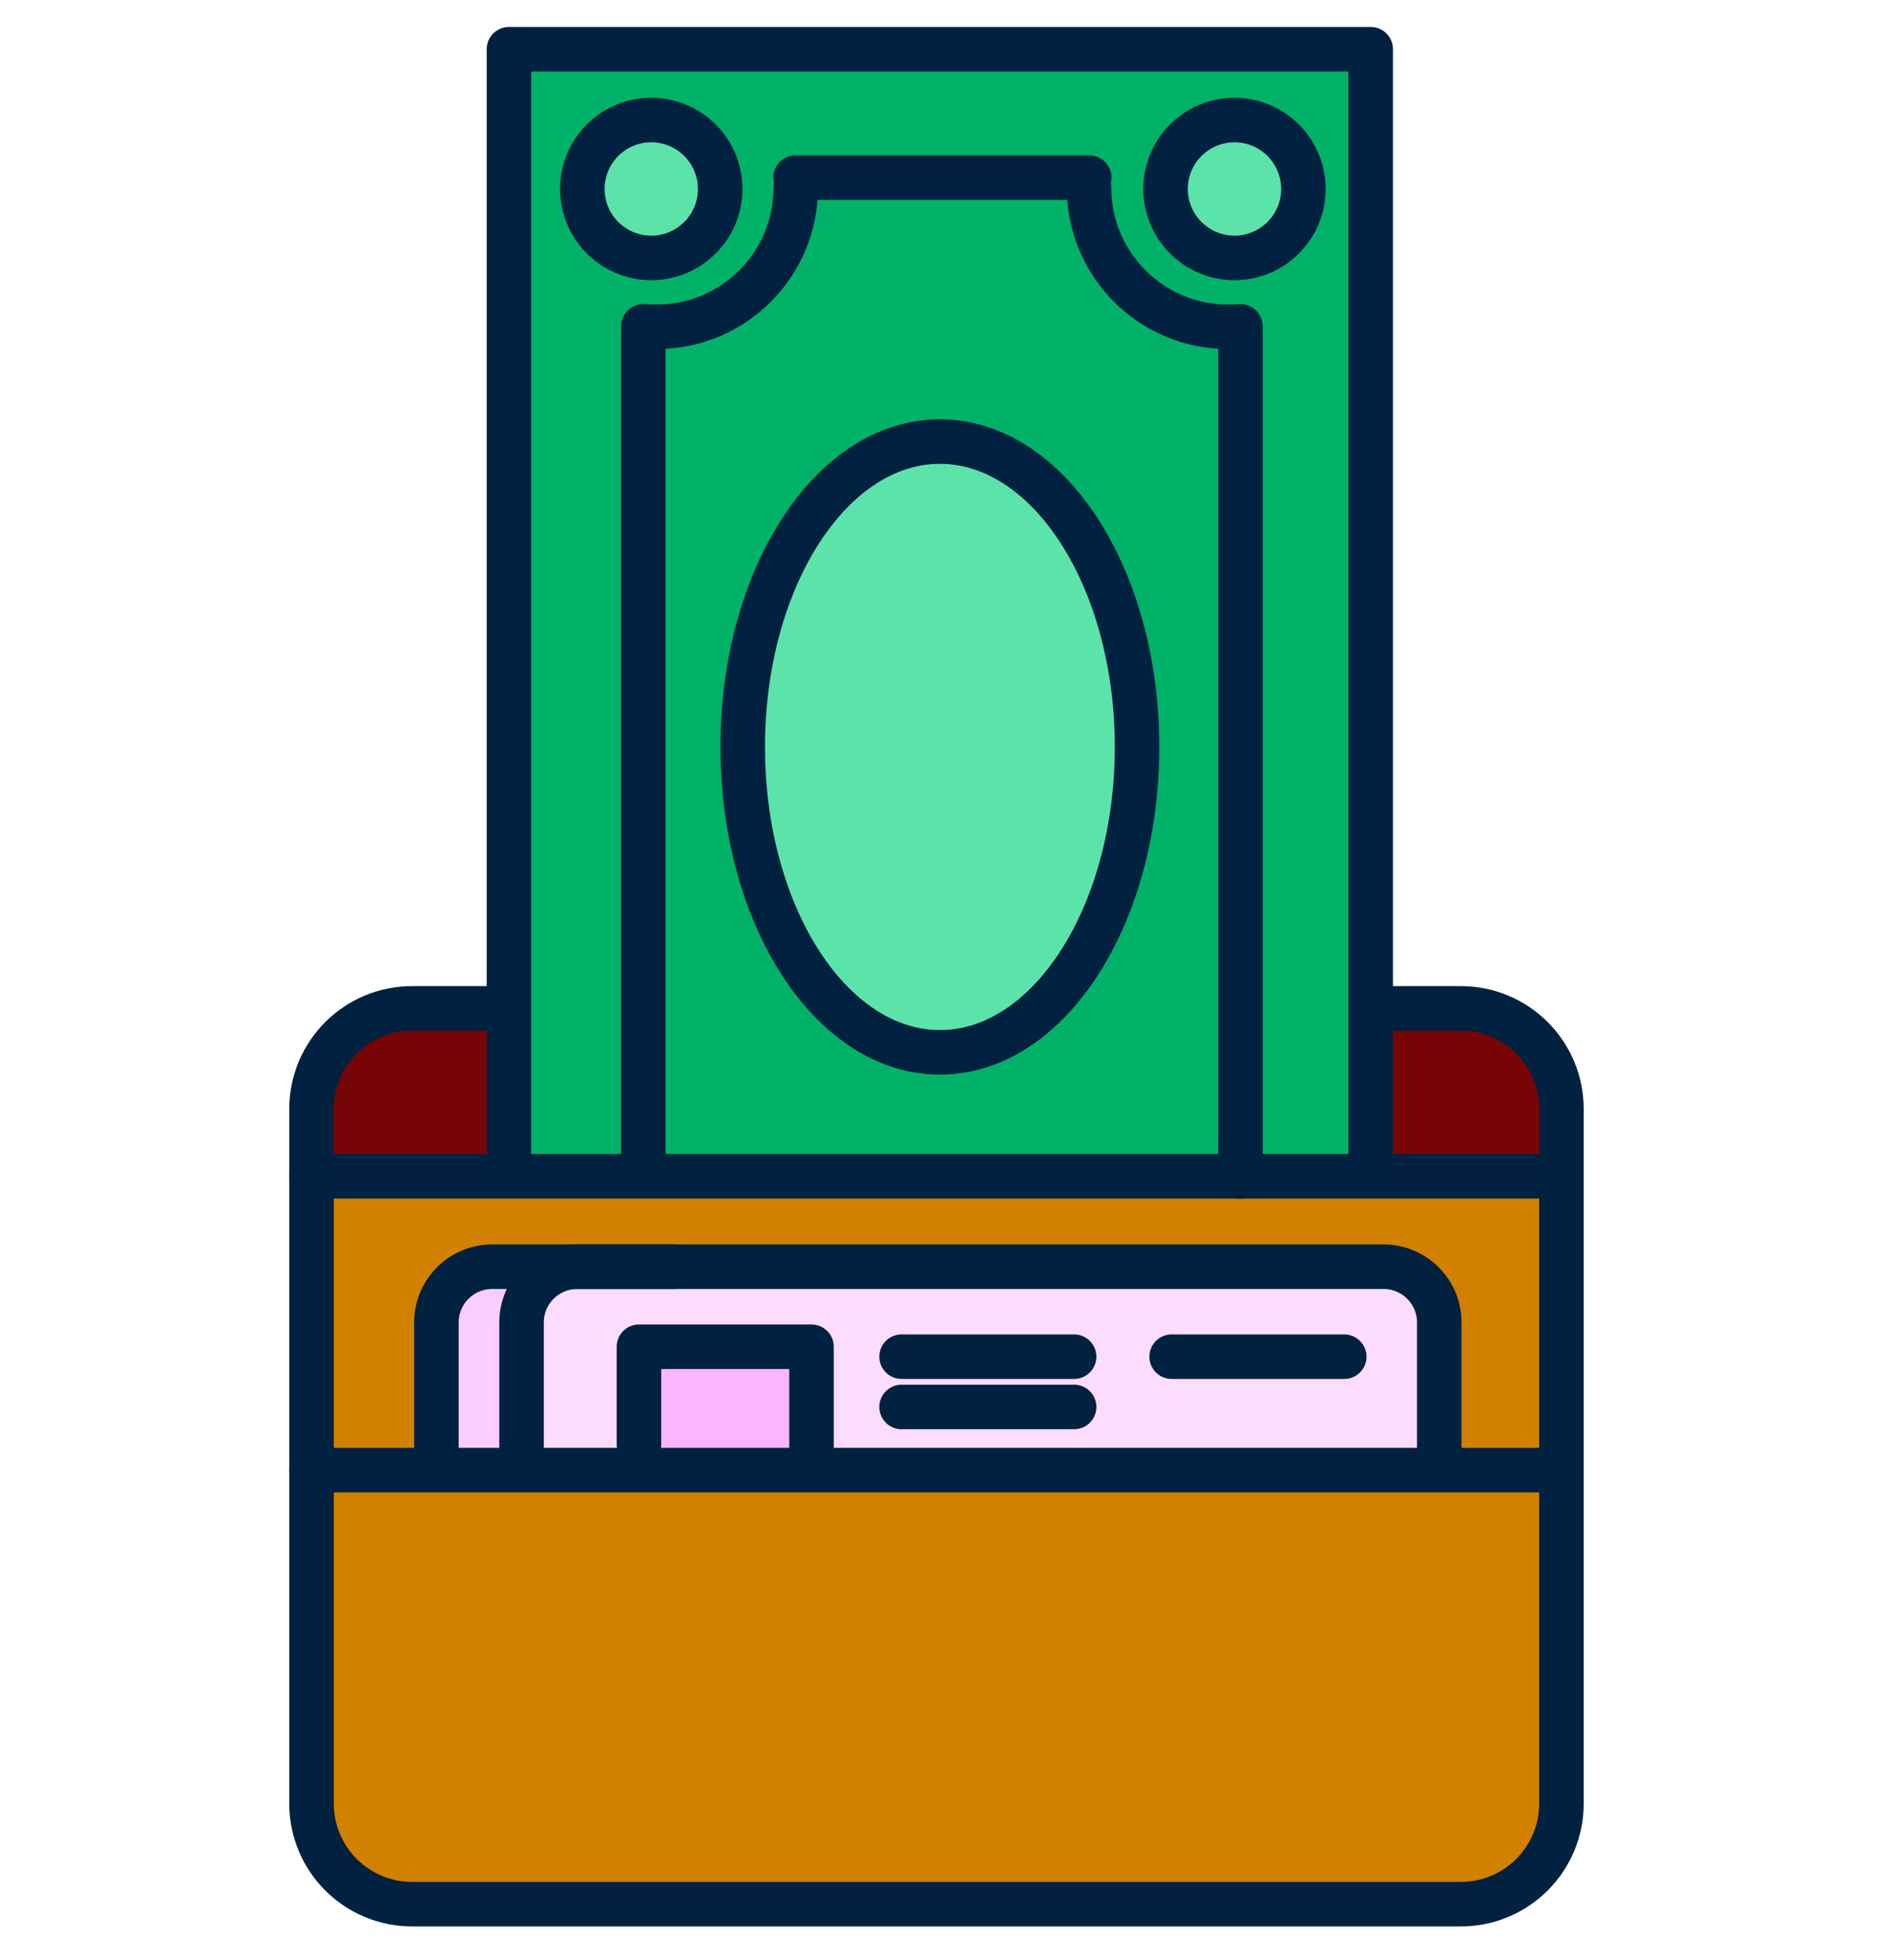 <svg xmlns="http://www.w3.org/2000/svg" width="270" height="280" fill="none" viewBox="0 0 30 44"><path fill="#D18000" d="M26.797 22.848H2.945C1.808 22.848 0.886 23.77 0.886 24.907V40.482C0.886 41.619 1.808 42.541 2.945 42.541H26.797C27.934 42.541 28.856 41.619 28.856 40.482V24.907C28.856 23.77 27.934 22.848 26.797 22.848Z"/><path fill="#780505" d="M5.471 26.359V22.746H2.632C2.632 22.746 0.886 23.383 0.886 24.596V26.437L5.469 26.359H5.471Z"/><path fill="#780505" d="M24.562 22.585V26.514H28.725V24.591C28.725 24.591 28.326 22.845 27.11 22.845C25.895 22.845 24.562 22.582 24.562 22.582V22.585Z"/><path fill="#00B268" d="M24.718 0.824H5.156V26.514H24.718V0.824Z"/><path fill="#FCDCFF" d="M26.084 32.756V29.808C26.084 29.808 26.168 28.461 24.947 28.461H6.79C6.79 28.461 5.653 28.461 5.653 29.556V32.675L26.084 32.758V32.756Z"/><path fill="#FBCCFF" d="M6.159 28.625H4.39C4.39 28.625 3.675 28.416 3.633 29.762L3.549 32.459L5.656 32.668V29.55L6.162 28.622L6.159 28.625Z"/><path fill="#F9B5FE" d="M12.072 30.184H8.308V32.542H12.072V30.184Z"/><path stroke="#002140" stroke-linecap="round" stroke-linejoin="round" stroke-width="1" d="M5.5 32.487V29.693C5.5 29.003 6.059 28.441 6.752 28.441H24.861C25.551 28.441 26.113 29 26.113 29.693V32.655"/><path stroke="#002140" stroke-linecap="round" stroke-linejoin="round" stroke-width="1" d="M8.137 32.429V30.238H12.013V32.485"/><path stroke="#002140" stroke-linecap="round" stroke-linejoin="round" stroke-width="1" d="M14.036 30.461H17.911"/><path stroke="#002140" stroke-linecap="round" stroke-linejoin="round" stroke-width="1" d="M20.102 30.461H23.978"/><path stroke="#002140" stroke-linecap="round" stroke-linejoin="round" stroke-width="1" d="M14.036 31.59H17.911"/><path stroke="#002140" stroke-linecap="round" stroke-linejoin="round" stroke-width="1" d="M3.588 32.487V29.693C3.588 29.003 4.147 28.441 4.84 28.441H8.925"/><path fill="#5BE3AA" d="M14.874 23.41C17.299 23.41 19.264 20.418 19.264 16.727C19.264 13.035 17.299 10.043 14.874 10.043C12.45 10.043 10.485 13.035 10.485 16.727C10.485 20.418 12.45 23.41 14.874 23.41Z"/><path fill="#5BE3AA" d="M8.405 5.57C9.151 5.57 9.755 4.966 9.755 4.221C9.755 3.475 9.151 2.871 8.405 2.871C7.66 2.871 7.056 3.475 7.056 4.221C7.056 4.966 7.66 5.57 8.405 5.57Z"/><path fill="#5BE3AA" d="M21.513 5.59C22.259 5.59 22.863 4.986 22.863 4.24C22.863 3.495 22.259 2.891 21.513 2.891C20.768 2.891 20.163 3.495 20.163 4.24C20.163 4.986 20.768 5.59 21.513 5.59Z"/><path stroke="#002140" stroke-linecap="round" stroke-linejoin="round" stroke-width="1" d="M5.217 26.357V1.105H24.573V26.226"/><path stroke="#002140" stroke-linecap="round" stroke-linejoin="round" stroke-width="1" d="M14.897 23.628C17.343 23.628 19.325 20.558 19.325 16.771C19.325 12.984 17.343 9.914 14.897 9.914C12.451 9.914 10.468 12.984 10.468 16.771C10.468 20.558 12.451 23.628 14.897 23.628Z"/><path stroke="#002140" stroke-linecap="round" stroke-linejoin="round" stroke-width="1" d="M21.513 5.791C22.368 5.791 23.061 5.098 23.061 4.243C23.061 3.388 22.368 2.695 21.513 2.695C20.659 2.695 19.965 3.388 19.965 4.243C19.965 5.098 20.659 5.791 21.513 5.791Z"/><path stroke="#002140" stroke-linecap="round" stroke-linejoin="round" stroke-width="1" d="M8.414 5.791C9.269 5.791 9.962 5.098 9.962 4.243C9.962 3.388 9.269 2.695 8.414 2.695C7.559 2.695 6.866 3.388 6.866 4.243C6.866 5.098 7.559 5.791 8.414 5.791Z"/><path stroke="#002140" stroke-linecap="round" stroke-linejoin="round" stroke-width="1" d="M8.235 26.357V7.328"/><path stroke="#002140" stroke-linecap="round" stroke-linejoin="round" stroke-width="1" d="M21.647 7.328V26.416"/><path stroke="#002140" stroke-linecap="round" stroke-linejoin="round" stroke-width="1" d="M11.655 3.988H18.25"/><path stroke="#002140" stroke-linecap="round" stroke-linejoin="round" stroke-width="1" d="M18.247 4.219C18.247 5.94 19.644 7.337 21.365 7.337C21.429 7.337 21.497 7.337 21.561 7.332"/><path stroke="#002140" stroke-linecap="round" stroke-linejoin="round" stroke-width="1" d="M11.658 4.219C11.658 5.94 10.261 7.337 8.54 7.337C8.476 7.337 8.409 7.337 8.344 7.332"/><path stroke="#002140" stroke-linecap="round" stroke-linejoin="round" stroke-width="1" d="M24.771 22.641H26.599C27.845 22.641 28.857 23.652 28.857 24.898V40.496C28.857 41.742 27.845 42.753 26.599 42.753H3.041C1.794 42.753 0.783 41.742 0.783 40.496V24.898C0.783 23.652 1.794 22.641 3.041 22.641H5.025"/><path stroke="#002140" stroke-linecap="round" stroke-linejoin="round" stroke-width="1" d="M0.783 26.41H28.753"/><path stroke="#002140" stroke-linecap="round" stroke-linejoin="round" stroke-width="1" d="M0.783 33.008H28.753"/></svg>